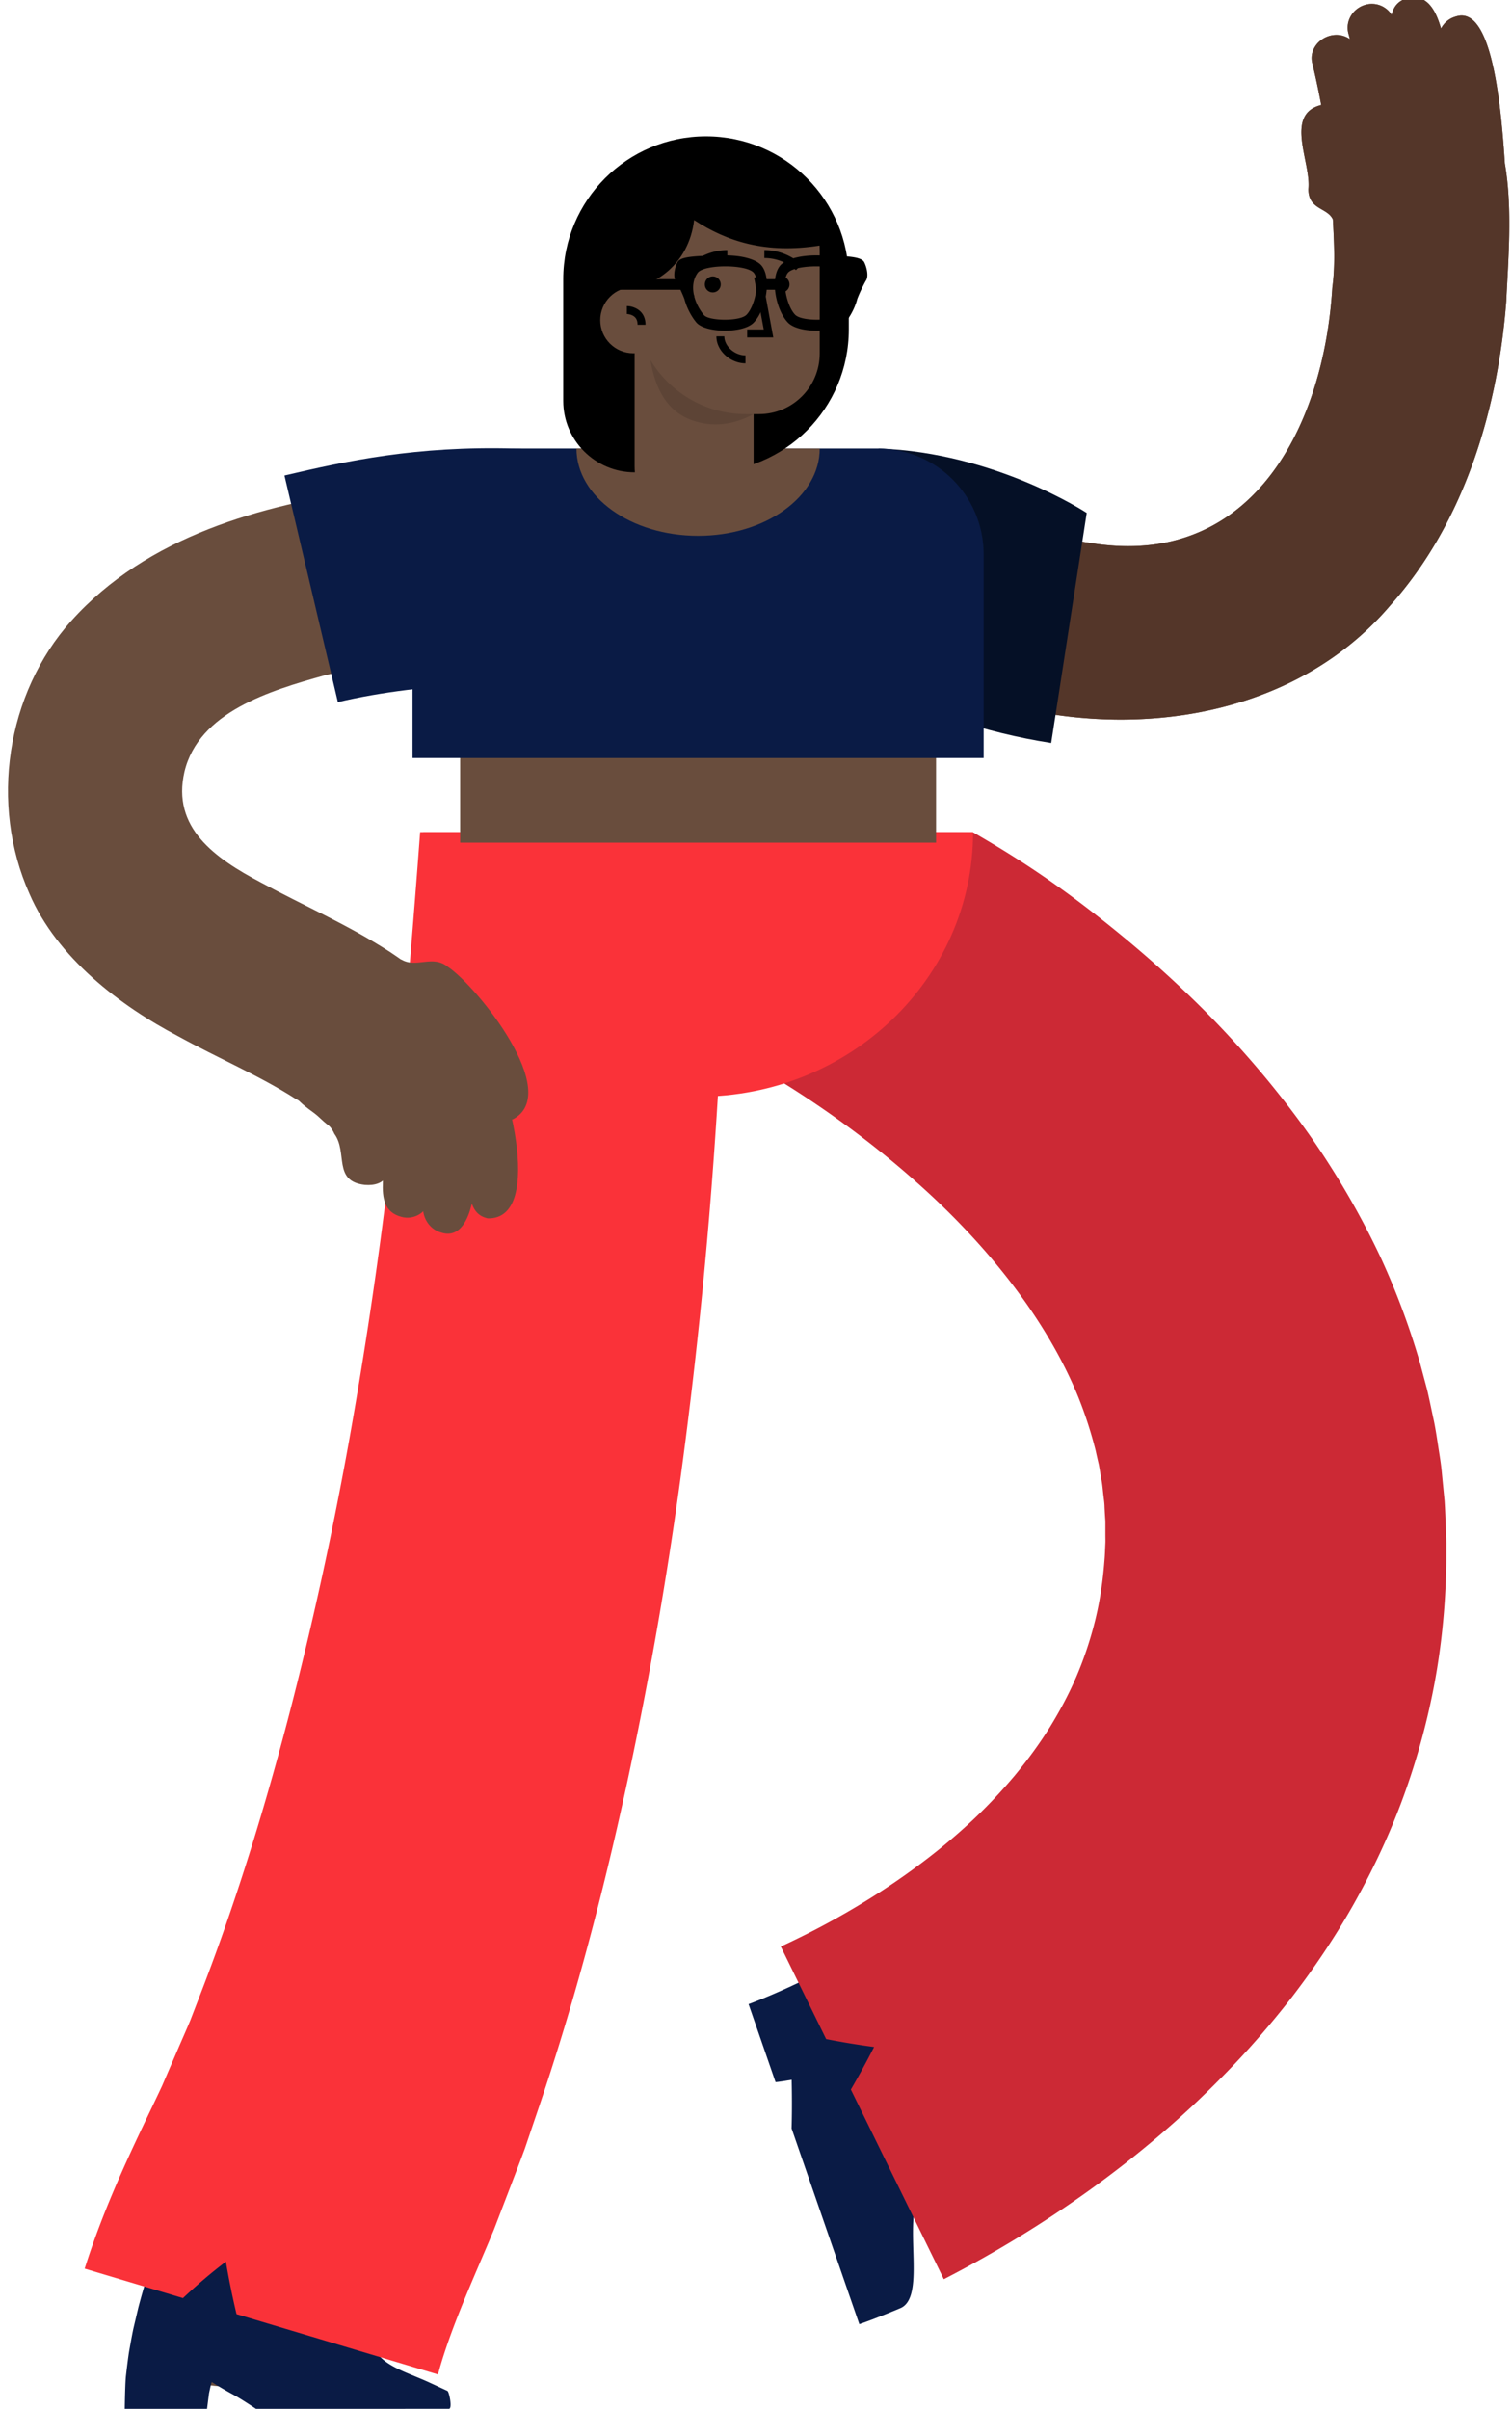 <svg viewBox="82.981 -51.54 571.839 910.54" xmlns="http://www.w3.org/2000/svg" xmlns:blush="http://design.blush" overflow="visible" width="628.022" height="1000">
  <g fill="none" fill-rule="evenodd" blush:has-customizable-skin="true">
    <g blush:width="693" blush:height="596" blush:component="Legs">
      <path d="M430.007 778.602A417.477 417.477 0 00447 769.734L402.377 689a324.215 324.215 0 01-18.793 9.578 273.776 273.776 0 01-9.424 4.21 215.113 215.113 0 01-4.572 1.88l-2.144.836-.96.361-.393.145-.091.033.029-.012.061-.019 1.066 3.076 9.135 26.386c.27.025.814-.048 1.315-.113l1.556-.22 3.22-.528c.14 6.111.154 12.252-.022 18.388l13.906 40.164L407.981 827l2.85-1.023 2.029-.76 3.716-1.441a323.169 323.169 0 006.928-2.834c4.726-1.999 5.158-9.352 4.998-17.789-.159-8.452-.898-17.974 1.505-24.55" fill="#0A1B45"/>
      <path d="M333.03 333.64c9.524 4.724 19.154 9.576 28.358 14.357 4.583 2.38 9.15 4.796 13.044 6.968l2.648 1.508 1.904 1.17c1.968 1.228 3.936 2.455 5.894 3.733 15.714 10.143 30.808 21.576 44.516 33.761 27.52 24.337 49.301 52.32 61.038 80.528a156.199 156.199 0 016.943 21.198c.384 1.773.784 3.54 1.203 5.3.33 1.772.58 3.549.903 5.313.372 1.758.51 3.544.709 5.316.167 1.777.509 3.533.525 5.323.086 1.783.193 3.56.32 5.334l.002 5.366c-.004.901.04 1.77.01 2.696l-.13 2.823c-.04 1.89-.218 3.74-.364 5.593-.634 7.402-1.758 14.595-3.514 21.563a138.505 138.505 0 01-6.82 20.368c-2.813 6.617-6.238 13.059-10.13 19.379-3.922 6.308-8.433 12.456-13.4 18.455-5.04 5.967-10.497 11.806-16.505 17.388-10 9.311-21.29 18.001-33.433 25.938-12.135 7.92-25.2 15.117-38.48 21.226l17.155 34.987a306.707 306.707 0 0018.128 2.992 331.447 331.447 0 01-8.78 16.077l35.157 71.7c19.134-9.86 37.381-20.973 54.962-33.576 17.547-12.616 34.381-26.712 50.029-42.643 9.418-9.482 18.348-19.704 26.736-30.52 8.338-10.876 16.11-22.39 23.025-34.574 6.888-12.197 13.008-24.986 18.034-38.275a270.098 270.098 0 0011.864-40.939c2.878-13.916 4.522-28.012 5.146-41.994.142-3.496.287-6.991.262-10.466l.011-5.218c-.018-1.749-.116-3.547-.177-5.319-.154-3.555-.272-7.11-.502-10.657l-1.04-10.636c-.29-3.549-.945-7.054-1.46-10.575-.547-3.515-1.069-7.036-1.858-10.498-.739-3.472-1.443-6.955-2.256-10.402l-2.74-10.246a283.543 283.543 0 00-14.617-39.241c-5.855-12.493-12.49-24.41-19.73-35.719-7.217-11.34-15.159-21.918-23.456-31.994a381.517 381.517 0 00-26.122-28.506 437.421 437.421 0 00-28.13-25.312c-19.32-15.918-35.521-27.289-56.822-39.56-.504-.291-74.01 0-74.01 0-30.154 46.634-44.838 70.138-44.05 70.51z" fill="#CC2935"/>
      <path d="M209.115 854.951l-65.77-6.81c-1.78-.183-3.273-1.381-4.227-3.235-.943-1.819-1.403-4.429-.93-6.821l1.006-5.483c.352-1.813.775-3.468 1.169-5.21.773-3.51 1.694-6.718 2.603-9.98.444-1.66.941-3.191 1.43-4.752l1.477-4.67c1.04-2.974 2.057-6.038 3.14-8.925 4.292-11.618 8.987-22.455 13.534-32.534l6.465-14.32 1.41-3.211 1.399-3.461 2.802-6.922 5.621-13.835c1.791-4.67 3.429-9.446 5.156-14.161l4.249-11.764c.736-1.943 1.365-3.95 2.005-5.953l1.927-6 3.861-12 1.934-6c.634-2.005 1.18-4.057 1.773-6.082l7.009-24.382 6.337-24.691 1.586-6.172 1.427-6.237 2.853-12.473 2.858-12.474 2.573-12.572 2.56-12.577c.85-4.193 1.742-8.376 2.46-12.608l4.562-25.325c5.672-33.876 10.493-67.973 14.268-102.233 3.65-34.274 6.504-68.655 8.382-103.078L337 312.2c-1.957 35.916-4.93 71.758-8.743 107.525-3.94 35.759-8.974 71.416-14.934 106.974l-4.796 26.633c-.759 4.444-1.696 8.866-2.593 13.293l-2.702 13.28-2.722 13.277-3.027 13.238-3.032 13.238-1.517 6.617-1.69 6.595-6.775 26.372-7.54 26.256c-.643 2.185-1.232 4.38-1.918 6.558l-2.097 6.527-4.2 13.056-2.101 6.526c-.698 2.176-1.385 4.354-2.195 6.51l-4.673 12.965c-1.905 5.208-3.71 10.434-5.7 15.623l-6.286 15.503-3.147 7.75-1.576 3.874-1.745 3.978-6.653 14.742c-4.268 9.447-8.144 18.497-11.412 27.339-.835 2.213-1.531 4.369-2.31 6.55l-1.004 3.201c-.336 1.064-.695 2.141-.956 3.165-.568 2.074-1.19 4.17-1.6 6.133-.216.987-.502 2.014-.676 2.965l-.511 2.828c-.288 1.304-1.048 2.191-2.33 2.855-1.262.643-2.943.988-4.724.805" fill="#694D3D" blush:skin="500"/>
      <path d="M228.151 831.705c.406-1.14.769-2.257 1.205-3.415l1.315-3.48-59.151-22.565L144.666 792c-3.405 8.9-6.663 18.302-9.385 28.794l-1.91 8.118c-.577 2.828-1.094 5.763-1.607 8.646-.459 3.023-.824 6.202-1.186 9.302-.183 2.2-.32 6.246-.413 12.14H161.289l.747-5.896c.318-1.441.595-2.91 1.024-4.248a141.957 141.957 0 008.22 4.813c1.851.998 4.694 2.775 8.526 5.331h42.429l30.557-.025c1.348-.024.089-6.472-.616-6.775-.71-.336-5.532-2.573-7.307-3.39-7.221-3.253-15.269-5.623-18.908-10.431.715-2.206 1.35-4.38 2.19-6.674z" fill="#0A1B45"/>
      <path d="M241.872 263s-4.247 58.153-8.264 97.365c-4.045 39.216-9.31 78.273-15.871 116.947-6.515 38.684-14.587 76.92-24.14 114.358-9.586 37.402-20.768 74.046-34.124 108.757l-4.505 11.693c-1.589 3.816-3.263 7.55-4.883 11.329l-4.878 11.305-.608 1.414-.303.706-.295.63-1.173 2.494-2.726 5.716c-3.89 8.123-8.301 17.347-12.611 27.287-4.32 9.989-8.623 20.744-12.491 33.004l37.179 11.126c5.366-5.03 10.748-9.624 16.235-13.767a294.88 294.88 0 004.028 19.832L248.635 846c1.557-5.893 3.86-12.695 6.642-19.923 2.792-7.272 6.039-14.916 9.714-23.482l2.879-6.759 1.546-3.709c.27-.63.503-1.222.72-1.796l.672-1.75 5.372-13.995c1.77-4.666 3.6-9.328 5.309-13.997l4.756-14.023c14.16-41.575 25.062-83.277 34.078-125.03 8.958-41.756 16.082-83.563 21.501-125.428 5.463-41.862 9.477-83.77 12.184-125.73 2.677-41.962 4.132-63.868 3.981-105.977.031-1.287-116.117-1.401-116.117-1.401z" fill="#FA3239"/>
      <path d="M243 263c0 55.228 46.562 100 104 100s104-44.772 104-100" fill="#FA3239"/>
    </g>
    <g blush:width="863" blush:height="528" blush:component="Body">
      <path d="M593.51-36.745l-.029-.112c-.178-.685-.358-1.37-.54-2.054-1.222-4.547 1.568-9.364 6.343-10.787a8.88 8.88 0 012.548-.372l.252.004a8.824 8.824 0 017.234 4.167l.001-.01c.657-3.039 2.397-5.325 5.875-6.32a10.276 10.276 0 012.567-.31l.395.014c5.172.312 8.016 5.366 9.82 11.767 1.146-2.173 3.116-3.88 5.66-4.544a6.889 6.889 0 012.126-.355l.505.021c10.82.922 14.251 31.638 15.789 54.92l.063.964c3.007 17.128 1.177 37.676.543 52.061-3.137 40.514-15.672 83.351-43.683 114.764-25.09 29.638-62.38 42.937-100.102 43.389l-1.715.011c-18.867.032-37.797-3.135-55.32-9.065-14.98-5.48-31.559-8.792-43.017-20.026-20.083-20.324-1.451-54.691 25.156-54.64l.817.012c.273.008.547.02.821.034 12.45.723 23.676 8.814 35.486 11.495 7.958 2.428 15.865 4.244 23.545 5.29 5.502.95 10.734 1.38 15.703 1.337l1.646-.032c49.105-1.47 71.967-49.662 74.866-97.764 1.148-8.286.664-17.088.207-25.72-2.11-4.544-9.253-3.6-9.258-11.427 1.147-9.99-9.324-28.294 4.85-31.826a295.336 295.336 0 00-3.406-15.915c-1.054-4.353 1.875-8.926 6.686-10.241 2.72-.746 5.483-.198 7.566 1.27z" fill="#694D3D" blush:skin="500"/>
      <path d="M627.977-40.757l.005-.013c1.147-2.167 3.114-3.87 5.654-4.532 13.079-4.236 16.862 30.393 18.483 55.556 3.007 17.126 1.177 37.671.543 52.055-3.137 40.514-15.672 83.351-43.683 114.764-38.016 44.906-104.037 52.303-157.138 34.335-14.979-5.48-31.558-8.792-43.016-20.026-20.493-20.739-.675-56.1 26.794-54.594 12.45.723 23.676 8.814 35.486 11.495 7.958 2.428 15.865 4.244 23.545 5.29 61.127 10.545 88.993-43.013 92.215-96.459 1.148-8.286.664-17.088.207-25.72-2.11-4.544-9.253-3.6-9.258-11.427 1.147-9.99-9.324-28.294 4.85-31.826a295.336 295.336 0 00-3.406-15.915c-1.054-4.353 1.875-8.926 6.686-10.241 2.72-.746 5.483-.198 7.566 1.27-.187-.723-.377-1.444-.569-2.166-1.222-4.547 1.568-9.364 6.343-10.787a8.825 8.825 0 0110.034 3.799c.654-3.044 2.394-5.334 5.876-6.33 7.098-1.725 10.66 3.94 12.783 11.472z" fill="#543629" blush:skin="600"/>
      <path d="M480.543 229.325c-25.426-3.946-49.057-12.293-71.698-22.872-24.043-11.042-29.616-37.053-19.941-60.927C394.686 131.258 415.417 118 415.417 118c44.14 1.575 78.562 24.356 78.562 24.356l-13.436 86.969z" fill="#051026"/>
      <path fill="#694D3D" blush:skin="500" d="M257 219h180v48H257z"/>
      <path d="M279 118h136c22.091 0 40 17.909 40 40v77H239v-77c0-22.091 17.909-40 40-40z" fill="#0A1B45"/>
      <path d="M301 118c0 18.225 20.595 33 46 33s46-14.775 46-33" fill="#694D3D" blush:skin="500"/>
      <g>
        <path d="M244.928 380.652h-.001c-10.976 1.296-22.578-2.04-32.785-4.096-7.001-2.408-10.422-9.313-17.433-12.781-13.686-8.759-28.97-15.176-44.496-23.71-21.573-11.309-45.671-29.501-56.106-53.797-15.047-33.739-8.795-75.645 15.825-103.111 28.827-32.11 71.76-43.675 112.247-49.612 18.655-1.61 42.382-8.621 57.05 5.732 13.337 11.547 12.365 34.815.31 46.668-5.635 6.006-13.144 9.872-21.515 10.371-18.075 1.077-35.905 3.379-52.3 7.439-20.764 5.779-47.568 13.901-52.972 36.4-4.911 21.145 11.434 32.698 29.042 41.956 15.443 8.39 32.733 15.873 48.76 26.244 13.714 9.264 30.27 21.244 34.58 38.367 4.499 15.55-3.727 32.357-20.206 33.93" fill="#694D3D" blush:skin="500"/>
        <path d="M220.948 396.355c-12.18-1.357-6.358-12.285-11.508-19.302-3.593-8.679-21.496-11.58-14.93-23.966 9.057-13.26 24.533 7.101 30.211 14.454 4.765 7.89 12.298 30.101-3.773 28.814" fill="#694D3D" blush:skin="500"/>
        <path d="M234.86 408.452c-13.147-3.39-3.113-21.695-7.896-30.952-1.285-6.01 6.972-12.433 12.72-10.028 9.627 6.174 6.58 24.298 5.74 34.25-.699 4.915-5.775 8.027-10.564 6.73" fill="#694D3D" blush:skin="500"/>
        <path d="M249.88 414.384c-4.764-1.287-7.649-6.29-6.754-11.021 1.661-9.392 2.029-19.128-.265-28.368-2.083-7.015 5.263-15.896 12.531-11.407 9.82 4.9 11.598 56.328-5.512 50.796M276.888 371.587c-13.614-.562-13.803-21.431-22.264-29.39-7.841-10.645-18.93-16.984-19.91-31.065 5.746 3.476 11.828-1.965 17.713 2.836 10.932 7.31 43.586 47.749 24.46 57.619" fill="#694D3D" blush:skin="500"/>
        <path d="M267.494 409.005c-14.71-3.091.544-32.184-17.306-57.316-3.606-7.33-11.583-11.623-13.383-19.525-1.59-7.358 6.388-12.021 12.66-8.3 6.79 4.306 11.28 11.358 16.007 18.312 8.748 10.304 24.254 67.306 2.022 66.829" fill="#694D3D" blush:skin="500"/>
        <path d="M190.563 128.209c23.552-5.518 49.75-11.209 86.833-10.209 25.696.693 31.57 19.794 29.639 45.342-1.81 22.945-19.261 42.457-42.083 43.634-18.841.824-37.455 2.937-54.191 6.883l-20.198-85.65z" fill="#0A1B45"/>
      </g>
    </g>
    <g blush:width="127" blush:height="211" blush:component="Head">
      <path d="M350 0c29.823 0 54 24.177 54 54v19c0 29.823-24.177 54-54 54h-27c-14.912 0-27-12.088-27-27V54c0-29.823 24.177-54 54-54z" fill="#000"/>
      <path d="M323 73h45v51.633c0 13.905-10.073 25.177-22.5 25.177S323 138.538 323 124.633V73z" fill="#694D3D" blush:skin="500"/>
      <path d="M370.053 105h-4.987C341.833 105 323 86.167 323 62.935V43.203C323 25.418 337.417 11 355.203 11h5.592C378.582 11 393 25.418 393 43.203v38.849C393 94.726 382.726 105 370.053 105" fill="#694D3D" blush:skin="500"/>
      <path d="M344.75 107.332c-9.294-3.288-13.931-11.593-15.768-22.764 7.271 12.102 20.459 20.245 35.562 20.429l.522.003H368c-7.937 4.23-15.687 5.007-23.25 2.332z" fill="#000" opacity=".12"/>
      <path d="M335 69.5c0 6.903-5.596 12.5-12.5 12.5S310 76.403 310 69.5 315.596 57 322.5 57 335 62.597 335 69.5" fill="#694D3D" blush:skin="500"/>
      <path d="M320.067 64.168c.905 0 2.157.21 3.442.852 2.146 1.073 3.504 3.035 3.595 5.882l.005.308h-3c0-1.835-.701-2.887-1.942-3.507-.46-.23-.97-.383-1.48-.468a4.887 4.887 0 00-.562-.065l-.058-.002v-3z" fill="#000" fill-rule="nonzero"/>
      <path d="M319.464 57c-2.975-2.893-5.019-7.311-6.399-12.436-1.335-4.959 22.677-38.259 38.134-38.259 11.891 0 23.826-.474 30.598 9.3 11.202 15.763 14.936 24.323 11.204 25.68-20.403 3.215-35-1.491-47.501-9.634C343.5 48.65 330 57 321 57h-1.536z" fill="#000"/>
    </g>
    <g fill="#000" blush:width="61" blush:height="61" blush:component="Expression">
      <path d="M355.56 56a3 3 0 10-5.999 0 3 3 0 006 0M381.56 56a3 3 0 10-5.999 0 3 3 0 006 0M368.198 53.397l2.95-.547L375.435 76h-9.874v-3l6.267-.001zM356.922 75.586c0 3.674 3.742 7.072 7.76 7.204l.24.004v3c-5.597 0-10.826-4.566-10.996-9.939l-.004-.269h3zM358.06 43v3c-3.226 0-6.169.866-8.77 2.311-.782.434-1.481.893-2.094 1.354l-.3.231c-.347.275-.59.488-.724.616l-.05.049L344 48.439c.717-.717 2.012-1.739 3.832-2.75 2.892-1.607 6.157-2.6 9.738-2.683l.49-.006zM372.06 43c3.774 0 7.206 1.01 10.23 2.689 1.706.948 2.95 1.905 3.69 2.612l.141.138L384 50.561l-.192-.179c-.111-.1-.259-.225-.44-.372l-.143-.114a17.903 17.903 0 00-2.393-1.585c-2.472-1.373-5.251-2.223-8.29-2.305l-.481-.006v-3z"/>
    </g>
    <path d="M357.545 45c5.744.025 11.476 1.352 13.54 3.974 1.009 1.28 1.592 3.04 1.822 5.026h3.207c.23-1.985.813-3.745 1.821-5.026 2.018-2.563 7.538-3.888 13.15-3.97l.391-.004h.42l2.919.038c10.267.17 14.165.693 15.079 2.656 1.01 2.17 1.578 5.155.676 6.704l-.135.21c-.174.272-.616 1.095-1.103 2.07l-.105.21-.43.887a49.901 49.901 0 00-1.585 3.657l-.068.255c-.89 3.277-2.658 6.51-4.445 8.65-3.35 4.009-17.586 4.271-21.666.12-2.63-2.674-4.525-7.715-4.945-12.457h-3.154c-.42 4.742-2.317 9.783-4.946 12.458-4.08 4.15-18.316 3.888-21.665-.121-1.788-2.14-3.555-5.373-4.446-8.65l-.067-.255A48.842 48.842 0 00340.332 58H314v-4h24.263c-.62-1.623-.066-4.31.864-6.306.97-2.082 5.295-2.545 17.017-2.683l.98-.01h.421zm-10.69 6.578c-1.722 2.361-2.057 5.326-1.45 8.275l.228.613-.08.032c.642 2.538 1.96 5.03 3.674 7.081 1.858 2.224 13.56 2.44 16.076-.12 3.203-3.258 5.077-12.5 2.927-15.651l-.123-.169-.126-.146c-2.966-3.168-18.79-3.12-21.127.085zm55.312 0c-2.3-3.156-17.684-3.25-20.983-.227l-.144.142-.125.146-.124.169c-2.15 3.151-.276 12.393 2.927 15.65 2.517 2.561 14.218 2.345 16.076.121 1.613-1.93 2.876-4.251 3.553-6.633l.12-.448-.08-.032.228-.613c.609-2.949.273-5.914-1.448-8.275z" fill="#000" blush:width="95" blush:height="32" blush:component="Glasses"/>
  </g>
</svg>

